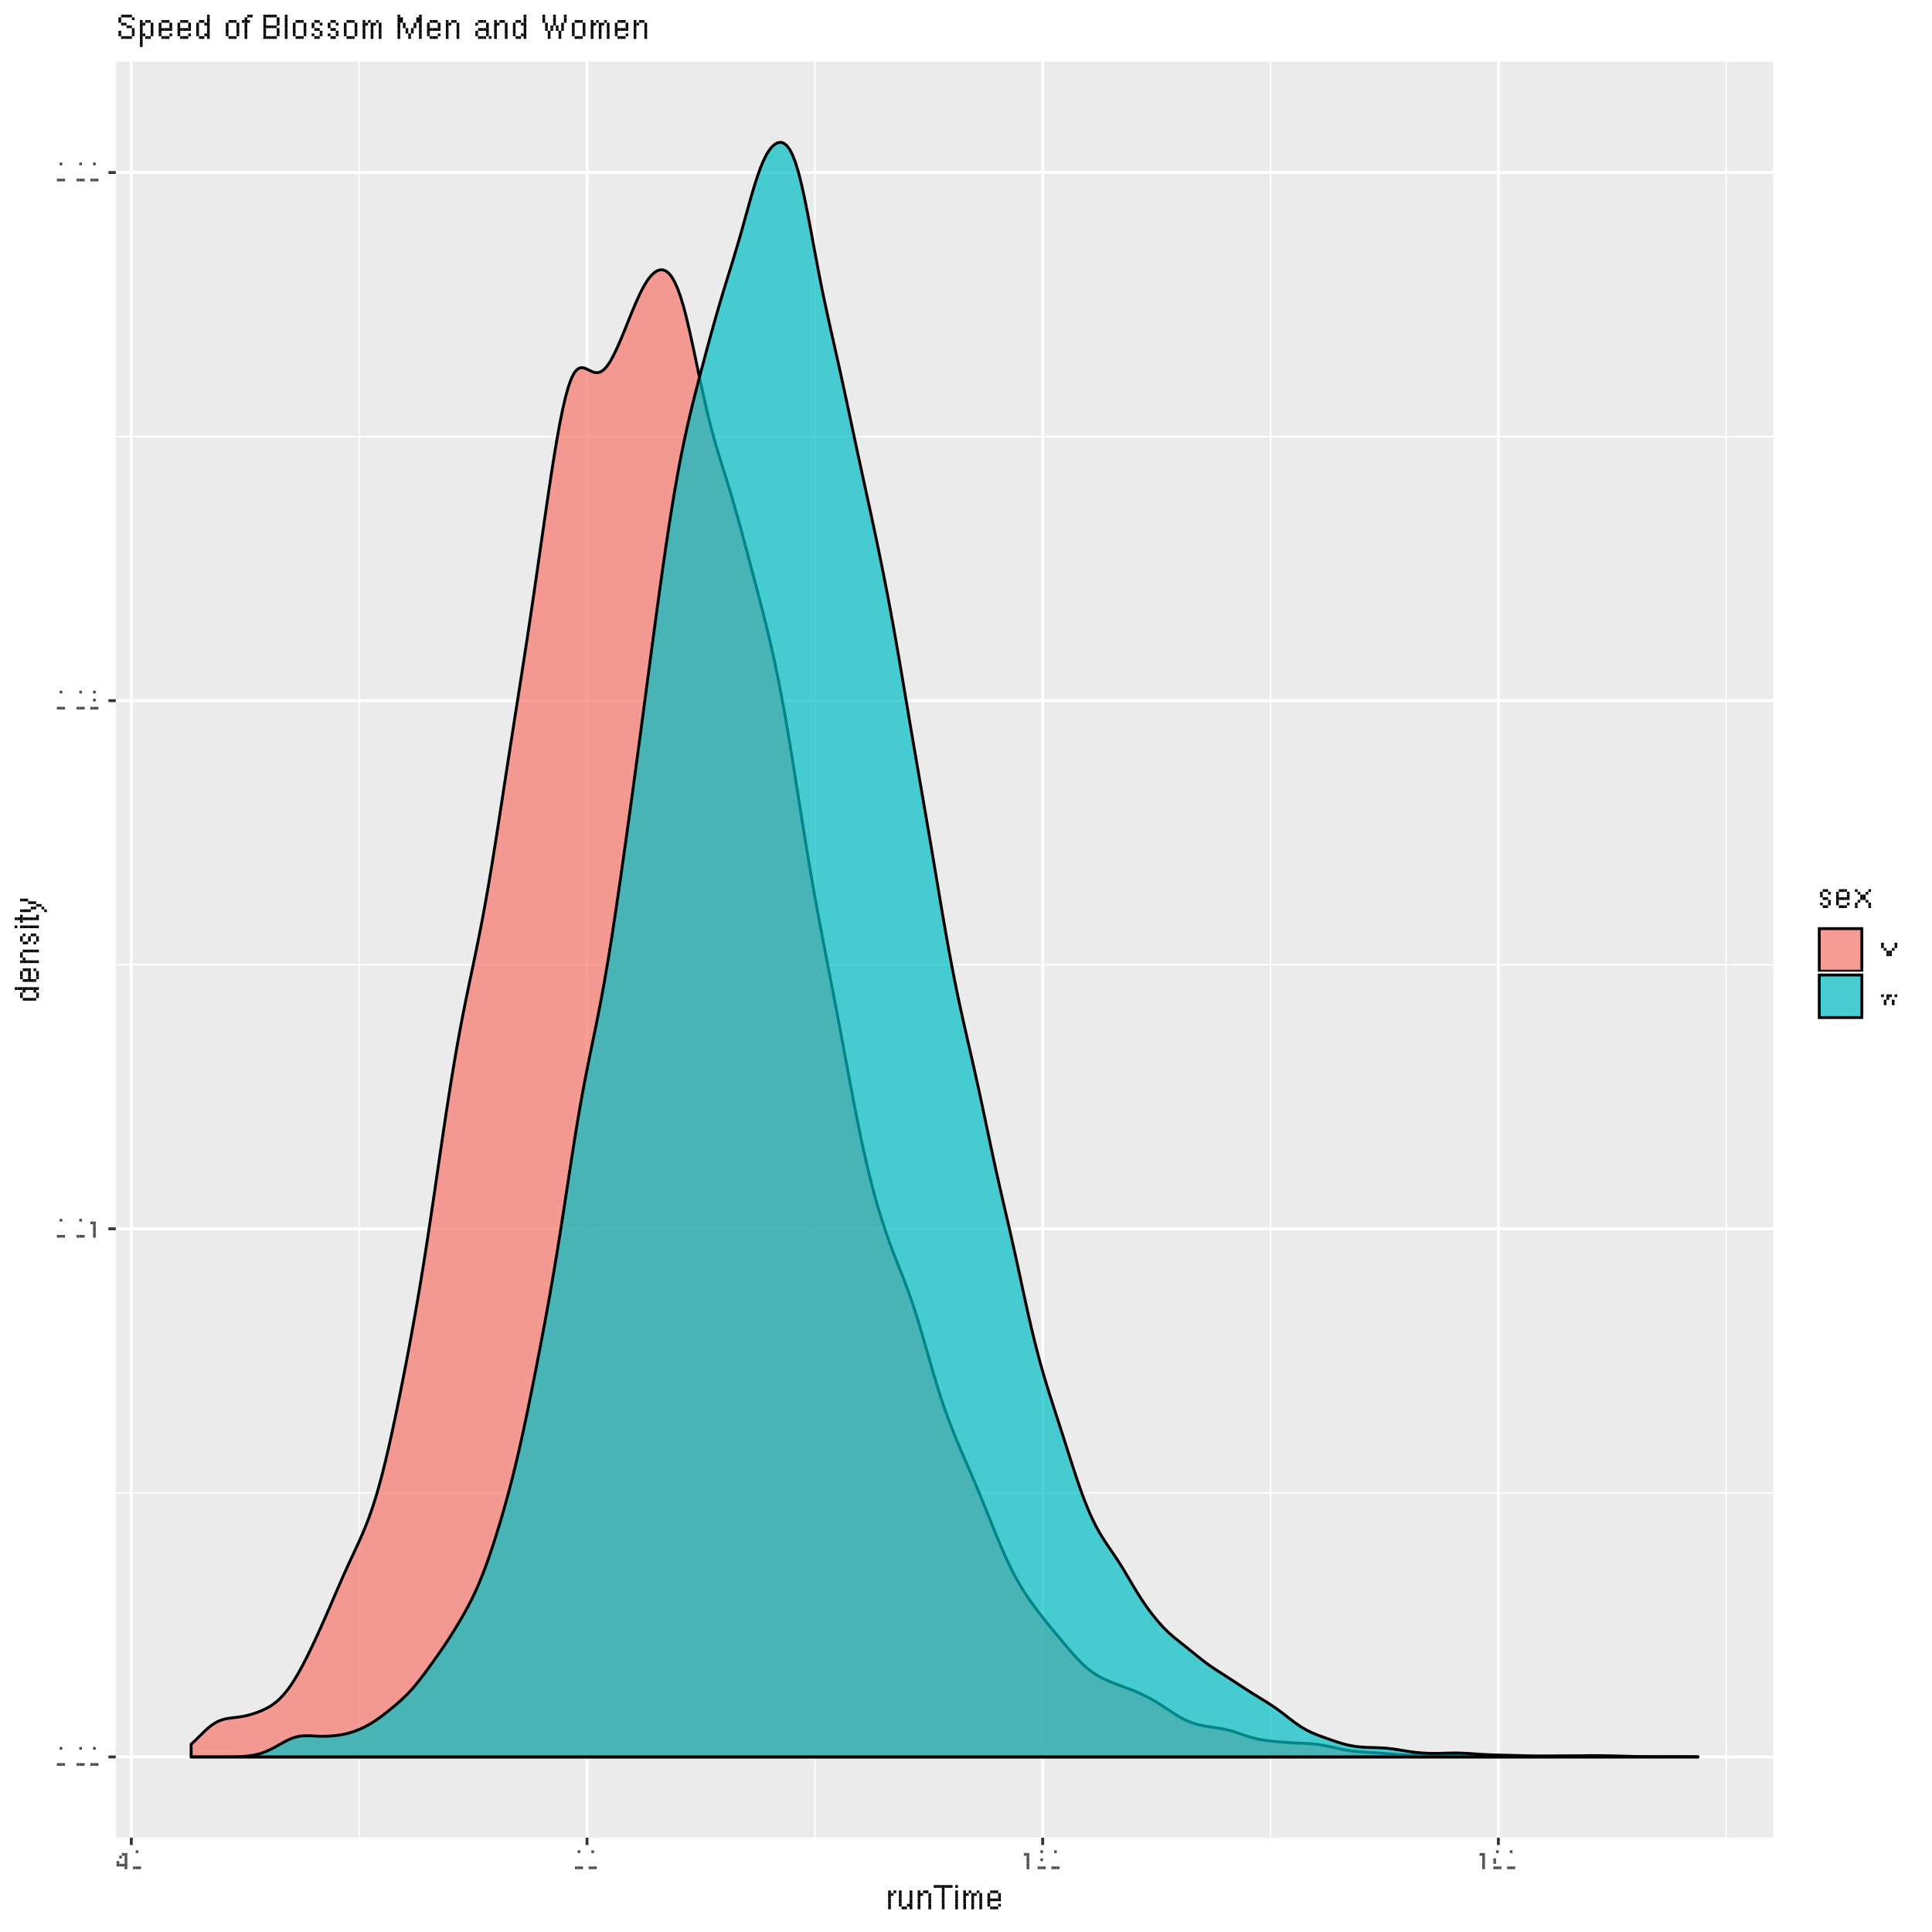 <?xml version="1.0" encoding="UTF-8"?>
<svg xmlns="http://www.w3.org/2000/svg" xmlns:xlink="http://www.w3.org/1999/xlink" width="720pt" height="720pt" viewBox="0 0 720 720" version="1.1">
<defs>
<g>
<symbol overflow="visible" id="glyph0-0">
<g>
</g>
</symbol>
<symbol overflow="visible" id="glyph0-1">
<g transform="matrix(1,0,0,1,0,-7)">
<rect x="2" y="0" width="1" height="1"/>
<rect x="1" y="6" width="1" height="1"/>
<rect x="2" y="6" width="1" height="1"/>
<rect x="3" y="6" width="1" height="1"/>
</g>
</symbol>
<symbol overflow="visible" id="glyph0-2">
<g transform="matrix(1,0,0,1,0,-1)">
</g>
</symbol>
<symbol overflow="visible" id="glyph0-3">
<g transform="matrix(1,0,0,1,0,-7)">
<rect x="1" y="1" width="1" height="1"/>
<rect x="2" y="1" width="1" height="1"/>
<rect x="2" y="2" width="1" height="1"/>
<rect x="2" y="3" width="1" height="1"/>
<rect x="2" y="4" width="1" height="1"/>
<rect x="2" y="5" width="1" height="1"/>
<rect x="2" y="6" width="1" height="1"/>
</g>
</symbol>
<symbol overflow="visible" id="glyph0-4">
<g transform="matrix(1,0,0,1,0,-7)">
<rect x="2" y="0" width="1" height="1"/>
<rect x="2" y="3" width="1" height="1"/>
<rect x="1" y="6" width="1" height="1"/>
<rect x="2" y="6" width="1" height="1"/>
<rect x="3" y="6" width="1" height="1"/>
</g>
</symbol>
<symbol overflow="visible" id="glyph0-5">
<g transform="matrix(1,0,0,1,0,-7)">
<rect x="2" y="0" width="1" height="1"/>
<rect x="1" y="6" width="1" height="1"/>
<rect x="2" y="6" width="1" height="1"/>
<rect x="3" y="6" width="1" height="1"/>
</g>
</symbol>
<symbol overflow="visible" id="glyph0-6">
<g transform="matrix(1,0,0,1,0,-7)">
<rect x="2" y="1" width="1" height="1"/>
<rect x="3" y="1" width="1" height="1"/>
<rect x="1" y="2" width="1" height="1"/>
<rect x="3" y="2" width="1" height="1"/>
<rect x="3" y="3" width="1" height="1"/>
<rect x="0" y="4" width="1" height="1"/>
<rect x="3" y="4" width="1" height="1"/>
<rect x="0" y="5" width="1" height="1"/>
<rect x="1" y="5" width="1" height="1"/>
<rect x="2" y="5" width="1" height="1"/>
<rect x="3" y="5" width="1" height="1"/>
<rect x="3" y="6" width="1" height="1"/>
</g>
</symbol>
<symbol overflow="visible" id="glyph0-7">
<g transform="matrix(1,0,0,1,0,-7)">
<rect x="2" y="0" width="1" height="1"/>
<rect x="1" y="6" width="1" height="1"/>
<rect x="2" y="6" width="1" height="1"/>
<rect x="3" y="6" width="1" height="1"/>
</g>
</symbol>
<symbol overflow="visible" id="glyph0-8">
<g transform="matrix(1,0,0,1,0,-7)">
<rect x="2" y="0" width="1" height="1"/>
<rect x="1" y="3" width="1" height="1"/>
<rect x="1" y="4" width="1" height="1"/>
<rect x="1" y="6" width="1" height="1"/>
<rect x="2" y="6" width="1" height="1"/>
<rect x="3" y="6" width="1" height="1"/>
</g>
</symbol>
<symbol overflow="visible" id="glyph0-9">
<g transform="matrix(1,0,0,1,0,-7)">
<rect x="1" y="1" width="1" height="1"/>
<rect x="6" y="1" width="1" height="1"/>
<rect x="1" y="2" width="1" height="1"/>
<rect x="6" y="2" width="1" height="1"/>
<rect x="2" y="3" width="1" height="1"/>
<rect x="5" y="3" width="1" height="1"/>
<rect x="3" y="4" width="1" height="1"/>
<rect x="4" y="4" width="1" height="1"/>
<rect x="3" y="5" width="1" height="1"/>
<rect x="4" y="5" width="1" height="1"/>
</g>
</symbol>
<symbol overflow="visible" id="glyph0-10">
<g transform="matrix(1,0,0,1,0,-7)">
<rect x="1" y="3" width="1" height="1"/>
<rect x="3" y="3" width="1" height="1"/>
<rect x="4" y="3" width="1" height="1"/>
<rect x="6" y="3" width="1" height="1"/>
<rect x="3" y="4" width="1" height="1"/>
<rect x="2" y="5" width="1" height="1"/>
<rect x="5" y="5" width="1" height="1"/>
<rect x="2" y="6" width="1" height="1"/>
<rect x="5" y="6" width="1" height="1"/>
</g>
</symbol>
<symbol overflow="visible" id="glyph1-0">
<g>
</g>
</symbol>
<symbol overflow="visible" id="glyph1-1">
<g transform="matrix(1,0,0,1,1,-7)">
<rect x="0" y="0" width="1" height="1"/>
<rect x="2" y="0" width="1" height="1"/>
<rect x="0" y="1" width="1" height="1"/>
<rect x="1" y="1" width="1" height="1"/>
<rect x="0" y="2" width="1" height="1"/>
<rect x="0" y="3" width="1" height="1"/>
<rect x="0" y="4" width="1" height="1"/>
<rect x="0" y="5" width="1" height="1"/>
<rect x="0" y="6" width="1" height="1"/>
</g>
</symbol>
<symbol overflow="visible" id="glyph1-2">
<g transform="matrix(1,0,0,1,1,-7)">
<rect x="0" y="0" width="1" height="1"/>
<rect x="4" y="0" width="1" height="1"/>
<rect x="0" y="1" width="1" height="1"/>
<rect x="4" y="1" width="1" height="1"/>
<rect x="0" y="2" width="1" height="1"/>
<rect x="4" y="2" width="1" height="1"/>
<rect x="0" y="3" width="1" height="1"/>
<rect x="4" y="3" width="1" height="1"/>
<rect x="0" y="4" width="1" height="1"/>
<rect x="4" y="4" width="1" height="1"/>
<rect x="0" y="5" width="1" height="1"/>
<rect x="3" y="5" width="1" height="1"/>
<rect x="4" y="5" width="1" height="1"/>
<rect x="1" y="6" width="1" height="1"/>
<rect x="2" y="6" width="1" height="1"/>
<rect x="4" y="6" width="1" height="1"/>
</g>
</symbol>
<symbol overflow="visible" id="glyph1-3">
<g transform="matrix(1,0,0,1,1,-7)">
<rect x="0" y="0" width="1" height="1"/>
<rect x="2" y="0" width="1" height="1"/>
<rect x="3" y="0" width="1" height="1"/>
<rect x="0" y="1" width="1" height="1"/>
<rect x="1" y="1" width="1" height="1"/>
<rect x="4" y="1" width="1" height="1"/>
<rect x="0" y="2" width="1" height="1"/>
<rect x="4" y="2" width="1" height="1"/>
<rect x="0" y="3" width="1" height="1"/>
<rect x="4" y="3" width="1" height="1"/>
<rect x="0" y="4" width="1" height="1"/>
<rect x="4" y="4" width="1" height="1"/>
<rect x="0" y="5" width="1" height="1"/>
<rect x="4" y="5" width="1" height="1"/>
<rect x="0" y="6" width="1" height="1"/>
<rect x="4" y="6" width="1" height="1"/>
</g>
</symbol>
<symbol overflow="visible" id="glyph1-4">
<g transform="matrix(1,0,0,1,0,-9)">
<rect x="0" y="0" width="1" height="1"/>
<rect x="1" y="0" width="1" height="1"/>
<rect x="2" y="0" width="1" height="1"/>
<rect x="3" y="0" width="1" height="1"/>
<rect x="4" y="0" width="1" height="1"/>
<rect x="5" y="0" width="1" height="1"/>
<rect x="6" y="0" width="1" height="1"/>
<rect x="3" y="1" width="1" height="1"/>
<rect x="3" y="2" width="1" height="1"/>
<rect x="3" y="3" width="1" height="1"/>
<rect x="3" y="4" width="1" height="1"/>
<rect x="3" y="5" width="1" height="1"/>
<rect x="3" y="6" width="1" height="1"/>
<rect x="3" y="7" width="1" height="1"/>
<rect x="3" y="8" width="1" height="1"/>
</g>
</symbol>
<symbol overflow="visible" id="glyph1-5">
<g transform="matrix(1,0,0,1,1,-9)">
<rect x="0" y="0" width="1" height="1"/>
<rect x="0" y="2" width="1" height="1"/>
<rect x="0" y="3" width="1" height="1"/>
<rect x="0" y="4" width="1" height="1"/>
<rect x="0" y="5" width="1" height="1"/>
<rect x="0" y="6" width="1" height="1"/>
<rect x="0" y="7" width="1" height="1"/>
<rect x="0" y="8" width="1" height="1"/>
</g>
</symbol>
<symbol overflow="visible" id="glyph1-6">
<g transform="matrix(1,0,0,1,1,-7)">
<rect x="0" y="0" width="1" height="1"/>
<rect x="2" y="0" width="1" height="1"/>
<rect x="5" y="0" width="1" height="1"/>
<rect x="0" y="1" width="1" height="1"/>
<rect x="1" y="1" width="1" height="1"/>
<rect x="3" y="1" width="1" height="1"/>
<rect x="4" y="1" width="1" height="1"/>
<rect x="6" y="1" width="1" height="1"/>
<rect x="0" y="2" width="1" height="1"/>
<rect x="3" y="2" width="1" height="1"/>
<rect x="6" y="2" width="1" height="1"/>
<rect x="0" y="3" width="1" height="1"/>
<rect x="3" y="3" width="1" height="1"/>
<rect x="6" y="3" width="1" height="1"/>
<rect x="0" y="4" width="1" height="1"/>
<rect x="3" y="4" width="1" height="1"/>
<rect x="6" y="4" width="1" height="1"/>
<rect x="0" y="5" width="1" height="1"/>
<rect x="3" y="5" width="1" height="1"/>
<rect x="6" y="5" width="1" height="1"/>
<rect x="0" y="6" width="1" height="1"/>
<rect x="3" y="6" width="1" height="1"/>
<rect x="6" y="6" width="1" height="1"/>
</g>
</symbol>
<symbol overflow="visible" id="glyph1-7">
<g transform="matrix(1,0,0,1,1,-7)">
<rect x="1" y="0" width="1" height="1"/>
<rect x="2" y="0" width="1" height="1"/>
<rect x="3" y="0" width="1" height="1"/>
<rect x="0" y="1" width="1" height="1"/>
<rect x="4" y="1" width="1" height="1"/>
<rect x="0" y="2" width="1" height="1"/>
<rect x="4" y="2" width="1" height="1"/>
<rect x="0" y="3" width="1" height="1"/>
<rect x="1" y="3" width="1" height="1"/>
<rect x="2" y="3" width="1" height="1"/>
<rect x="3" y="3" width="1" height="1"/>
<rect x="4" y="3" width="1" height="1"/>
<rect x="0" y="4" width="1" height="1"/>
<rect x="0" y="5" width="1" height="1"/>
<rect x="4" y="5" width="1" height="1"/>
<rect x="1" y="6" width="1" height="1"/>
<rect x="2" y="6" width="1" height="1"/>
<rect x="3" y="6" width="1" height="1"/>
</g>
</symbol>
<symbol overflow="visible" id="glyph1-8">
<g transform="matrix(1,0,0,1,1,-7)">
<rect x="1" y="0" width="1" height="1"/>
<rect x="2" y="0" width="1" height="1"/>
<rect x="0" y="1" width="1" height="1"/>
<rect x="3" y="1" width="1" height="1"/>
<rect x="0" y="2" width="1" height="1"/>
<rect x="1" y="3" width="1" height="1"/>
<rect x="2" y="3" width="1" height="1"/>
<rect x="3" y="4" width="1" height="1"/>
<rect x="0" y="5" width="1" height="1"/>
<rect x="3" y="5" width="1" height="1"/>
<rect x="1" y="6" width="1" height="1"/>
<rect x="2" y="6" width="1" height="1"/>
</g>
</symbol>
<symbol overflow="visible" id="glyph1-9">
<g transform="matrix(1,0,0,1,1,-7)">
<rect x="0" y="0" width="1" height="1"/>
<rect x="5" y="0" width="1" height="1"/>
<rect x="1" y="1" width="1" height="1"/>
<rect x="4" y="1" width="1" height="1"/>
<rect x="2" y="2" width="1" height="1"/>
<rect x="3" y="2" width="1" height="1"/>
<rect x="2" y="3" width="1" height="1"/>
<rect x="3" y="3" width="1" height="1"/>
<rect x="1" y="4" width="1" height="1"/>
<rect x="4" y="4" width="1" height="1"/>
<rect x="0" y="5" width="1" height="1"/>
<rect x="5" y="5" width="1" height="1"/>
<rect x="0" y="6" width="1" height="1"/>
<rect x="5" y="6" width="1" height="1"/>
</g>
</symbol>
<symbol overflow="visible" id="glyph1-10">
<g transform="matrix(1,0,0,1,1,-9)">
<rect x="1" y="0" width="1" height="1"/>
<rect x="2" y="0" width="1" height="1"/>
<rect x="3" y="0" width="1" height="1"/>
<rect x="4" y="0" width="1" height="1"/>
<rect x="0" y="1" width="1" height="1"/>
<rect x="5" y="1" width="1" height="1"/>
<rect x="0" y="2" width="1" height="1"/>
<rect x="1" y="3" width="1" height="1"/>
<rect x="2" y="3" width="1" height="1"/>
<rect x="3" y="4" width="1" height="1"/>
<rect x="4" y="4" width="1" height="1"/>
<rect x="5" y="5" width="1" height="1"/>
<rect x="0" y="6" width="1" height="1"/>
<rect x="5" y="6" width="1" height="1"/>
<rect x="0" y="7" width="1" height="1"/>
<rect x="5" y="7" width="1" height="1"/>
<rect x="1" y="8" width="1" height="1"/>
<rect x="2" y="8" width="1" height="1"/>
<rect x="3" y="8" width="1" height="1"/>
<rect x="4" y="8" width="1" height="1"/>
</g>
</symbol>
<symbol overflow="visible" id="glyph1-11">
<g transform="matrix(1,0,0,1,1,-7)">
<rect x="0" y="0" width="1" height="1"/>
<rect x="2" y="0" width="1" height="1"/>
<rect x="3" y="0" width="1" height="1"/>
<rect x="0" y="1" width="1" height="1"/>
<rect x="1" y="1" width="1" height="1"/>
<rect x="4" y="1" width="1" height="1"/>
<rect x="0" y="2" width="1" height="1"/>
<rect x="4" y="2" width="1" height="1"/>
<rect x="0" y="3" width="1" height="1"/>
<rect x="4" y="3" width="1" height="1"/>
<rect x="0" y="4" width="1" height="1"/>
<rect x="4" y="4" width="1" height="1"/>
<rect x="0" y="5" width="1" height="1"/>
<rect x="1" y="5" width="1" height="1"/>
<rect x="4" y="5" width="1" height="1"/>
<rect x="0" y="6" width="1" height="1"/>
<rect x="2" y="6" width="1" height="1"/>
<rect x="3" y="6" width="1" height="1"/>
<rect x="0" y="7" width="1" height="1"/>
<rect x="0" y="8" width="1" height="1"/>
<rect x="0" y="9" width="1" height="1"/>
</g>
</symbol>
<symbol overflow="visible" id="glyph1-12">
<g transform="matrix(1,0,0,1,1,-9)">
<rect x="4" y="0" width="1" height="1"/>
<rect x="4" y="1" width="1" height="1"/>
<rect x="1" y="2" width="1" height="1"/>
<rect x="2" y="2" width="1" height="1"/>
<rect x="4" y="2" width="1" height="1"/>
<rect x="0" y="3" width="1" height="1"/>
<rect x="3" y="3" width="1" height="1"/>
<rect x="4" y="3" width="1" height="1"/>
<rect x="0" y="4" width="1" height="1"/>
<rect x="4" y="4" width="1" height="1"/>
<rect x="0" y="5" width="1" height="1"/>
<rect x="4" y="5" width="1" height="1"/>
<rect x="0" y="6" width="1" height="1"/>
<rect x="4" y="6" width="1" height="1"/>
<rect x="0" y="7" width="1" height="1"/>
<rect x="3" y="7" width="1" height="1"/>
<rect x="4" y="7" width="1" height="1"/>
<rect x="1" y="8" width="1" height="1"/>
<rect x="2" y="8" width="1" height="1"/>
<rect x="4" y="8" width="1" height="1"/>
</g>
</symbol>
<symbol overflow="visible" id="glyph1-13">
<g>
</g>
</symbol>
<symbol overflow="visible" id="glyph1-14">
<g transform="matrix(1,0,0,1,1,-7)">
<rect x="1" y="0" width="1" height="1"/>
<rect x="2" y="0" width="1" height="1"/>
<rect x="3" y="0" width="1" height="1"/>
<rect x="0" y="1" width="1" height="1"/>
<rect x="4" y="1" width="1" height="1"/>
<rect x="0" y="2" width="1" height="1"/>
<rect x="4" y="2" width="1" height="1"/>
<rect x="0" y="3" width="1" height="1"/>
<rect x="4" y="3" width="1" height="1"/>
<rect x="0" y="4" width="1" height="1"/>
<rect x="4" y="4" width="1" height="1"/>
<rect x="0" y="5" width="1" height="1"/>
<rect x="4" y="5" width="1" height="1"/>
<rect x="1" y="6" width="1" height="1"/>
<rect x="2" y="6" width="1" height="1"/>
<rect x="3" y="6" width="1" height="1"/>
</g>
</symbol>
<symbol overflow="visible" id="glyph1-15">
<g transform="matrix(1,0,0,1,0,-9)">
<rect x="2" y="0" width="1" height="1"/>
<rect x="3" y="0" width="1" height="1"/>
<rect x="1" y="1" width="1" height="1"/>
<rect x="0" y="2" width="1" height="1"/>
<rect x="1" y="2" width="1" height="1"/>
<rect x="2" y="2" width="1" height="1"/>
<rect x="1" y="3" width="1" height="1"/>
<rect x="1" y="4" width="1" height="1"/>
<rect x="1" y="5" width="1" height="1"/>
<rect x="1" y="6" width="1" height="1"/>
<rect x="1" y="7" width="1" height="1"/>
<rect x="1" y="8" width="1" height="1"/>
</g>
</symbol>
<symbol overflow="visible" id="glyph1-16">
<g transform="matrix(1,0,0,1,1,-9)">
<rect x="0" y="0" width="1" height="1"/>
<rect x="1" y="0" width="1" height="1"/>
<rect x="2" y="0" width="1" height="1"/>
<rect x="3" y="0" width="1" height="1"/>
<rect x="4" y="0" width="1" height="1"/>
<rect x="0" y="1" width="1" height="1"/>
<rect x="5" y="1" width="1" height="1"/>
<rect x="0" y="2" width="1" height="1"/>
<rect x="5" y="2" width="1" height="1"/>
<rect x="0" y="3" width="1" height="1"/>
<rect x="5" y="3" width="1" height="1"/>
<rect x="0" y="4" width="1" height="1"/>
<rect x="1" y="4" width="1" height="1"/>
<rect x="2" y="4" width="1" height="1"/>
<rect x="3" y="4" width="1" height="1"/>
<rect x="4" y="4" width="1" height="1"/>
<rect x="0" y="5" width="1" height="1"/>
<rect x="5" y="5" width="1" height="1"/>
<rect x="0" y="6" width="1" height="1"/>
<rect x="5" y="6" width="1" height="1"/>
<rect x="0" y="7" width="1" height="1"/>
<rect x="5" y="7" width="1" height="1"/>
<rect x="0" y="8" width="1" height="1"/>
<rect x="1" y="8" width="1" height="1"/>
<rect x="2" y="8" width="1" height="1"/>
<rect x="3" y="8" width="1" height="1"/>
<rect x="4" y="8" width="1" height="1"/>
</g>
</symbol>
<symbol overflow="visible" id="glyph1-17">
<g transform="matrix(1,0,0,1,1,-9)">
<rect x="0" y="0" width="1" height="1"/>
<rect x="0" y="1" width="1" height="1"/>
<rect x="0" y="2" width="1" height="1"/>
<rect x="0" y="3" width="1" height="1"/>
<rect x="0" y="4" width="1" height="1"/>
<rect x="0" y="5" width="1" height="1"/>
<rect x="0" y="6" width="1" height="1"/>
<rect x="0" y="7" width="1" height="1"/>
<rect x="0" y="8" width="1" height="1"/>
</g>
</symbol>
<symbol overflow="visible" id="glyph1-18">
<g transform="matrix(1,0,0,1,1,-9)">
<rect x="0" y="0" width="1" height="1"/>
<rect x="8" y="0" width="1" height="1"/>
<rect x="0" y="1" width="1" height="1"/>
<rect x="1" y="1" width="1" height="1"/>
<rect x="7" y="1" width="1" height="1"/>
<rect x="8" y="1" width="1" height="1"/>
<rect x="0" y="2" width="1" height="1"/>
<rect x="1" y="2" width="1" height="1"/>
<rect x="7" y="2" width="1" height="1"/>
<rect x="8" y="2" width="1" height="1"/>
<rect x="0" y="3" width="1" height="1"/>
<rect x="2" y="3" width="1" height="1"/>
<rect x="6" y="3" width="1" height="1"/>
<rect x="8" y="3" width="1" height="1"/>
<rect x="0" y="4" width="1" height="1"/>
<rect x="2" y="4" width="1" height="1"/>
<rect x="6" y="4" width="1" height="1"/>
<rect x="8" y="4" width="1" height="1"/>
<rect x="0" y="5" width="1" height="1"/>
<rect x="3" y="5" width="1" height="1"/>
<rect x="5" y="5" width="1" height="1"/>
<rect x="8" y="5" width="1" height="1"/>
<rect x="0" y="6" width="1" height="1"/>
<rect x="3" y="6" width="1" height="1"/>
<rect x="5" y="6" width="1" height="1"/>
<rect x="8" y="6" width="1" height="1"/>
<rect x="0" y="7" width="1" height="1"/>
<rect x="4" y="7" width="1" height="1"/>
<rect x="8" y="7" width="1" height="1"/>
<rect x="0" y="8" width="1" height="1"/>
<rect x="4" y="8" width="1" height="1"/>
<rect x="8" y="8" width="1" height="1"/>
</g>
</symbol>
<symbol overflow="visible" id="glyph1-19">
<g transform="matrix(1,0,0,1,1,-7)">
<rect x="1" y="0" width="1" height="1"/>
<rect x="2" y="0" width="1" height="1"/>
<rect x="3" y="0" width="1" height="1"/>
<rect x="0" y="1" width="1" height="1"/>
<rect x="4" y="1" width="1" height="1"/>
<rect x="4" y="2" width="1" height="1"/>
<rect x="1" y="3" width="1" height="1"/>
<rect x="2" y="3" width="1" height="1"/>
<rect x="3" y="3" width="1" height="1"/>
<rect x="4" y="3" width="1" height="1"/>
<rect x="0" y="4" width="1" height="1"/>
<rect x="4" y="4" width="1" height="1"/>
<rect x="0" y="5" width="1" height="1"/>
<rect x="4" y="5" width="1" height="1"/>
<rect x="1" y="6" width="1" height="1"/>
<rect x="2" y="6" width="1" height="1"/>
<rect x="3" y="6" width="1" height="1"/>
<rect x="5" y="6" width="1" height="1"/>
</g>
</symbol>
<symbol overflow="visible" id="glyph1-20">
<g transform="matrix(1,0,0,1,1,-9)">
<rect x="0" y="0" width="1" height="1"/>
<rect x="4" y="0" width="1" height="1"/>
<rect x="8" y="0" width="1" height="1"/>
<rect x="0" y="1" width="1" height="1"/>
<rect x="4" y="1" width="1" height="1"/>
<rect x="8" y="1" width="1" height="1"/>
<rect x="0" y="2" width="1" height="1"/>
<rect x="4" y="2" width="1" height="1"/>
<rect x="8" y="2" width="1" height="1"/>
<rect x="1" y="3" width="1" height="1"/>
<rect x="4" y="3" width="1" height="1"/>
<rect x="7" y="3" width="1" height="1"/>
<rect x="1" y="4" width="1" height="1"/>
<rect x="3" y="4" width="1" height="1"/>
<rect x="5" y="4" width="1" height="1"/>
<rect x="7" y="4" width="1" height="1"/>
<rect x="1" y="5" width="1" height="1"/>
<rect x="3" y="5" width="1" height="1"/>
<rect x="5" y="5" width="1" height="1"/>
<rect x="7" y="5" width="1" height="1"/>
<rect x="2" y="6" width="1" height="1"/>
<rect x="6" y="6" width="1" height="1"/>
<rect x="2" y="7" width="1" height="1"/>
<rect x="6" y="7" width="1" height="1"/>
<rect x="2" y="8" width="1" height="1"/>
<rect x="6" y="8" width="1" height="1"/>
</g>
</symbol>
<symbol overflow="visible" id="glyph2-0">
<g>
</g>
</symbol>
<symbol overflow="visible" id="glyph2-1">
<g transform="matrix(1,0,0,1,-9,-6)">
<rect x="0" y="0" width="1" height="1"/>
<rect x="1" y="0" width="1" height="1"/>
<rect x="2" y="0" width="1" height="1"/>
<rect x="3" y="0" width="1" height="1"/>
<rect x="4" y="0" width="1" height="1"/>
<rect x="5" y="0" width="1" height="1"/>
<rect x="6" y="0" width="1" height="1"/>
<rect x="7" y="0" width="1" height="1"/>
<rect x="8" y="0" width="1" height="1"/>
<rect x="3" y="1" width="1" height="1"/>
<rect x="7" y="1" width="1" height="1"/>
<rect x="2" y="2" width="1" height="1"/>
<rect x="8" y="2" width="1" height="1"/>
<rect x="2" y="3" width="1" height="1"/>
<rect x="8" y="3" width="1" height="1"/>
<rect x="3" y="4" width="1" height="1"/>
<rect x="4" y="4" width="1" height="1"/>
<rect x="5" y="4" width="1" height="1"/>
<rect x="6" y="4" width="1" height="1"/>
<rect x="7" y="4" width="1" height="1"/>
</g>
</symbol>
<symbol overflow="visible" id="glyph2-2">
<g transform="matrix(1,0,0,1,-7,-6)">
<rect x="1" y="0" width="1" height="1"/>
<rect x="2" y="0" width="1" height="1"/>
<rect x="3" y="0" width="1" height="1"/>
<rect x="5" y="0" width="1" height="1"/>
<rect x="0" y="1" width="1" height="1"/>
<rect x="3" y="1" width="1" height="1"/>
<rect x="6" y="1" width="1" height="1"/>
<rect x="0" y="2" width="1" height="1"/>
<rect x="3" y="2" width="1" height="1"/>
<rect x="6" y="2" width="1" height="1"/>
<rect x="0" y="3" width="1" height="1"/>
<rect x="3" y="3" width="1" height="1"/>
<rect x="6" y="3" width="1" height="1"/>
<rect x="1" y="4" width="1" height="1"/>
<rect x="2" y="4" width="1" height="1"/>
<rect x="3" y="4" width="1" height="1"/>
<rect x="4" y="4" width="1" height="1"/>
<rect x="5" y="4" width="1" height="1"/>
</g>
</symbol>
<symbol overflow="visible" id="glyph2-3">
<g transform="matrix(1,0,0,1,-7,-6)">
<rect x="1" y="0" width="1" height="1"/>
<rect x="2" y="0" width="1" height="1"/>
<rect x="3" y="0" width="1" height="1"/>
<rect x="4" y="0" width="1" height="1"/>
<rect x="5" y="0" width="1" height="1"/>
<rect x="6" y="0" width="1" height="1"/>
<rect x="0" y="1" width="1" height="1"/>
<rect x="0" y="2" width="1" height="1"/>
<rect x="1" y="3" width="1" height="1"/>
<rect x="0" y="4" width="1" height="1"/>
<rect x="1" y="4" width="1" height="1"/>
<rect x="2" y="4" width="1" height="1"/>
<rect x="3" y="4" width="1" height="1"/>
<rect x="4" y="4" width="1" height="1"/>
<rect x="5" y="4" width="1" height="1"/>
<rect x="6" y="4" width="1" height="1"/>
</g>
</symbol>
<symbol overflow="visible" id="glyph2-4">
<g transform="matrix(1,0,0,1,-7,-5)">
<rect x="1" y="0" width="1" height="1"/>
<rect x="4" y="0" width="1" height="1"/>
<rect x="5" y="0" width="1" height="1"/>
<rect x="0" y="1" width="1" height="1"/>
<rect x="3" y="1" width="1" height="1"/>
<rect x="6" y="1" width="1" height="1"/>
<rect x="0" y="2" width="1" height="1"/>
<rect x="3" y="2" width="1" height="1"/>
<rect x="6" y="2" width="1" height="1"/>
<rect x="1" y="3" width="1" height="1"/>
<rect x="2" y="3" width="1" height="1"/>
<rect x="5" y="3" width="1" height="1"/>
</g>
</symbol>
<symbol overflow="visible" id="glyph2-5">
<g transform="matrix(1,0,0,1,-9,-3)">
<rect x="0" y="1" width="1" height="1"/>
<rect x="2" y="1" width="1" height="1"/>
<rect x="3" y="1" width="1" height="1"/>
<rect x="4" y="1" width="1" height="1"/>
<rect x="5" y="1" width="1" height="1"/>
<rect x="6" y="1" width="1" height="1"/>
<rect x="7" y="1" width="1" height="1"/>
<rect x="8" y="1" width="1" height="1"/>
</g>
</symbol>
<symbol overflow="visible" id="glyph2-6">
<g transform="matrix(1,0,0,1,-9,-4)">
<rect x="2" y="1" width="1" height="1"/>
<rect x="8" y="1" width="1" height="1"/>
<rect x="0" y="2" width="1" height="1"/>
<rect x="1" y="2" width="1" height="1"/>
<rect x="2" y="2" width="1" height="1"/>
<rect x="3" y="2" width="1" height="1"/>
<rect x="4" y="2" width="1" height="1"/>
<rect x="5" y="2" width="1" height="1"/>
<rect x="6" y="2" width="1" height="1"/>
<rect x="7" y="2" width="1" height="1"/>
<rect x="8" y="2" width="1" height="1"/>
<rect x="2" y="3" width="1" height="1"/>
</g>
</symbol>
<symbol overflow="visible" id="glyph2-7">
<g transform="matrix(1,0,0,1,-7,-6)">
<rect x="0" y="0" width="1" height="1"/>
<rect x="1" y="0" width="1" height="1"/>
<rect x="2" y="0" width="1" height="1"/>
<rect x="3" y="1" width="1" height="1"/>
<rect x="4" y="1" width="1" height="1"/>
<rect x="5" y="1" width="1" height="1"/>
<rect x="6" y="2" width="1" height="1"/>
<rect x="7" y="2" width="1" height="1"/>
<rect x="4" y="3" width="1" height="1"/>
<rect x="5" y="3" width="1" height="1"/>
<rect x="8" y="3" width="1" height="1"/>
<rect x="0" y="4" width="1" height="1"/>
<rect x="1" y="4" width="1" height="1"/>
<rect x="2" y="4" width="1" height="1"/>
<rect x="3" y="4" width="1" height="1"/>
<rect x="9" y="4" width="1" height="1"/>
</g>
</symbol>
</g>
<clipPath id="clip1">
  <path d="M 43.152 22.957 L 660.844 22.957 L 660.844 684.848 L 43.152 684.848 Z M 43.152 22.957 "/>
</clipPath>
<clipPath id="clip2">
  <path d="M 43.152 556 L 660.844 556 L 660.844 557 L 43.152 557 Z M 43.152 556 "/>
</clipPath>
<clipPath id="clip3">
  <path d="M 43.152 359 L 660.844 359 L 660.844 360 L 43.152 360 Z M 43.152 359 "/>
</clipPath>
<clipPath id="clip4">
  <path d="M 43.152 162 L 660.844 162 L 660.844 163 L 43.152 163 Z M 43.152 162 "/>
</clipPath>
<clipPath id="clip5">
  <path d="M 133 22.957 L 135 22.957 L 135 684.848 L 133 684.848 Z M 133 22.957 "/>
</clipPath>
<clipPath id="clip6">
  <path d="M 303 22.957 L 304 22.957 L 304 684.848 L 303 684.848 Z M 303 22.957 "/>
</clipPath>
<clipPath id="clip7">
  <path d="M 473 22.957 L 474 22.957 L 474 684.848 L 473 684.848 Z M 473 22.957 "/>
</clipPath>
<clipPath id="clip8">
  <path d="M 643 22.957 L 644 22.957 L 644 684.848 L 643 684.848 Z M 643 22.957 "/>
</clipPath>
<clipPath id="clip9">
  <path d="M 43.152 654 L 660.844 654 L 660.844 656 L 43.152 656 Z M 43.152 654 "/>
</clipPath>
<clipPath id="clip10">
  <path d="M 43.152 457 L 660.844 457 L 660.844 459 L 43.152 459 Z M 43.152 457 "/>
</clipPath>
<clipPath id="clip11">
  <path d="M 43.152 260 L 660.844 260 L 660.844 262 L 43.152 262 Z M 43.152 260 "/>
</clipPath>
<clipPath id="clip12">
  <path d="M 43.152 63 L 660.844 63 L 660.844 65 L 43.152 65 Z M 43.152 63 "/>
</clipPath>
<clipPath id="clip13">
  <path d="M 48 22.957 L 50 22.957 L 50 684.848 L 48 684.848 Z M 48 22.957 "/>
</clipPath>
<clipPath id="clip14">
  <path d="M 218 22.957 L 220 22.957 L 220 684.848 L 218 684.848 Z M 218 22.957 "/>
</clipPath>
<clipPath id="clip15">
  <path d="M 388 22.957 L 390 22.957 L 390 684.848 L 388 684.848 Z M 388 22.957 "/>
</clipPath>
<clipPath id="clip16">
  <path d="M 557 22.957 L 559 22.957 L 559 684.848 L 557 684.848 Z M 557 22.957 "/>
</clipPath>
</defs>
<g id="surface2584">
<rect x="0" y="0" width="720" height="720" style="fill:rgb(100%,100%,100%);fill-opacity:1;stroke:none;"/>
<rect x="0" y="0" width="720" height="720" style="fill:rgb(100%,100%,100%);fill-opacity:1;stroke:none;"/>
<path style="fill:none;stroke-width:1.067;stroke-linecap:round;stroke-linejoin:round;stroke:rgb(100%,100%,100%);stroke-opacity:1;stroke-miterlimit:10;" d="M 0 720 L 720 720 L 720 0 L 0 0 Z M 0 720 "/>
<g clip-path="url(#clip1)" clip-rule="nonzero">
<path style=" stroke:none;fill-rule:nonzero;fill:rgb(92.157%,92.157%,92.157%);fill-opacity:1;" d="M 43.152 684.848 L 660.844 684.848 L 660.844 22.957 L 43.152 22.957 Z M 43.152 684.848 "/>
</g>
<g clip-path="url(#clip2)" clip-rule="nonzero">
<path style="fill:none;stroke-width:0.533;stroke-linecap:butt;stroke-linejoin:round;stroke:rgb(100%,100%,100%);stroke-opacity:1;stroke-miterlimit:10;" d="M 43.152 556.352 L 660.844 556.352 "/>
</g>
<g clip-path="url(#clip3)" clip-rule="nonzero">
<path style="fill:none;stroke-width:0.533;stroke-linecap:butt;stroke-linejoin:round;stroke:rgb(100%,100%,100%);stroke-opacity:1;stroke-miterlimit:10;" d="M 43.152 359.527 L 660.844 359.527 "/>
</g>
<g clip-path="url(#clip4)" clip-rule="nonzero">
<path style="fill:none;stroke-width:0.533;stroke-linecap:butt;stroke-linejoin:round;stroke:rgb(100%,100%,100%);stroke-opacity:1;stroke-miterlimit:10;" d="M 43.152 162.703 L 660.844 162.703 "/>
</g>
<g clip-path="url(#clip5)" clip-rule="nonzero">
<path style="fill:none;stroke-width:0.533;stroke-linecap:butt;stroke-linejoin:round;stroke:rgb(100%,100%,100%);stroke-opacity:1;stroke-miterlimit:10;" d="M 133.848 684.848 L 133.848 22.957 "/>
</g>
<g clip-path="url(#clip6)" clip-rule="nonzero">
<path style="fill:none;stroke-width:0.533;stroke-linecap:butt;stroke-linejoin:round;stroke:rgb(100%,100%,100%);stroke-opacity:1;stroke-miterlimit:10;" d="M 303.668 684.848 L 303.668 22.957 "/>
</g>
<g clip-path="url(#clip7)" clip-rule="nonzero">
<path style="fill:none;stroke-width:0.533;stroke-linecap:butt;stroke-linejoin:round;stroke:rgb(100%,100%,100%);stroke-opacity:1;stroke-miterlimit:10;" d="M 473.488 684.848 L 473.488 22.957 "/>
</g>
<g clip-path="url(#clip8)" clip-rule="nonzero">
<path style="fill:none;stroke-width:0.533;stroke-linecap:butt;stroke-linejoin:round;stroke:rgb(100%,100%,100%);stroke-opacity:1;stroke-miterlimit:10;" d="M 643.309 684.848 L 643.309 22.957 "/>
</g>
<g clip-path="url(#clip9)" clip-rule="nonzero">
<path style="fill:none;stroke-width:1.067;stroke-linecap:butt;stroke-linejoin:round;stroke:rgb(100%,100%,100%);stroke-opacity:1;stroke-miterlimit:10;" d="M 43.152 654.762 L 660.844 654.762 "/>
</g>
<g clip-path="url(#clip10)" clip-rule="nonzero">
<path style="fill:none;stroke-width:1.067;stroke-linecap:butt;stroke-linejoin:round;stroke:rgb(100%,100%,100%);stroke-opacity:1;stroke-miterlimit:10;" d="M 43.152 457.938 L 660.844 457.938 "/>
</g>
<g clip-path="url(#clip11)" clip-rule="nonzero">
<path style="fill:none;stroke-width:1.067;stroke-linecap:butt;stroke-linejoin:round;stroke:rgb(100%,100%,100%);stroke-opacity:1;stroke-miterlimit:10;" d="M 43.152 261.113 L 660.844 261.113 "/>
</g>
<g clip-path="url(#clip12)" clip-rule="nonzero">
<path style="fill:none;stroke-width:1.067;stroke-linecap:butt;stroke-linejoin:round;stroke:rgb(100%,100%,100%);stroke-opacity:1;stroke-miterlimit:10;" d="M 43.152 64.289 L 660.844 64.289 "/>
</g>
<g clip-path="url(#clip13)" clip-rule="nonzero">
<path style="fill:none;stroke-width:1.067;stroke-linecap:butt;stroke-linejoin:round;stroke:rgb(100%,100%,100%);stroke-opacity:1;stroke-miterlimit:10;" d="M 48.938 684.848 L 48.938 22.957 "/>
</g>
<g clip-path="url(#clip14)" clip-rule="nonzero">
<path style="fill:none;stroke-width:1.067;stroke-linecap:butt;stroke-linejoin:round;stroke:rgb(100%,100%,100%);stroke-opacity:1;stroke-miterlimit:10;" d="M 218.758 684.848 L 218.758 22.957 "/>
</g>
<g clip-path="url(#clip15)" clip-rule="nonzero">
<path style="fill:none;stroke-width:1.067;stroke-linecap:butt;stroke-linejoin:round;stroke:rgb(100%,100%,100%);stroke-opacity:1;stroke-miterlimit:10;" d="M 388.578 684.848 L 388.578 22.957 "/>
</g>
<g clip-path="url(#clip16)" clip-rule="nonzero">
<path style="fill:none;stroke-width:1.067;stroke-linecap:butt;stroke-linejoin:round;stroke:rgb(100%,100%,100%);stroke-opacity:1;stroke-miterlimit:10;" d="M 558.398 684.848 L 558.398 22.957 "/>
</g>
<path style="fill-rule:nonzero;fill:rgb(97.255%,46.275%,42.745%);fill-opacity:0.702;stroke-width:1.067;stroke-linecap:round;stroke-linejoin:round;stroke:rgb(0%,0%,0%);stroke-opacity:1;stroke-miterlimit:10;" d="M 71.227 650.012 L 72.328 649.016 L 73.426 647.957 L 74.523 646.863 L 75.625 645.777 L 76.723 644.734 L 77.82 643.77 L 78.922 642.914 L 80.02 642.184 L 81.117 641.582 L 82.215 641.113 L 83.316 640.758 L 84.414 640.504 L 85.512 640.316 L 86.613 640.172 L 87.711 640.043 L 88.809 639.906 L 89.91 639.742 L 91.008 639.543 L 92.105 639.297 L 93.207 639.012 L 94.305 638.684 L 95.402 638.32 L 96.504 637.91 L 97.602 637.457 L 98.699 636.953 L 99.801 636.383 L 100.898 635.73 L 101.996 634.988 L 103.098 634.129 L 104.195 633.137 L 105.293 632.004 L 106.391 630.73 L 107.492 629.309 L 108.59 627.742 L 109.688 626.039 L 110.789 624.211 L 111.887 622.266 L 112.984 620.219 L 114.086 618.082 L 115.184 615.871 L 116.281 613.598 L 117.383 611.262 L 118.48 608.875 L 119.578 606.445 L 120.68 603.973 L 121.777 601.469 L 122.875 598.938 L 123.977 596.387 L 125.074 593.832 L 126.172 591.285 L 127.273 588.766 L 128.371 586.285 L 129.469 583.852 L 130.566 581.465 L 131.668 579.109 L 132.766 576.758 L 133.863 574.363 L 134.965 571.887 L 136.062 569.273 L 137.16 566.473 L 138.262 563.441 L 139.359 560.145 L 140.457 556.566 L 141.559 552.691 L 142.656 548.531 L 143.754 544.094 L 144.855 539.391 L 145.953 534.461 L 147.051 529.344 L 148.152 524.066 L 149.25 518.645 L 150.348 513.094 L 151.449 507.418 L 152.547 501.609 L 153.645 495.652 L 154.746 489.527 L 155.844 483.203 L 156.941 476.664 L 158.039 469.898 L 159.141 462.887 L 160.238 455.668 L 161.336 448.289 L 162.438 440.801 L 163.535 433.273 L 164.633 425.773 L 165.734 418.379 L 166.832 411.156 L 167.93 404.164 L 169.031 397.445 L 170.129 391.031 L 171.227 384.926 L 172.328 379.125 L 173.426 373.59 L 174.523 368.238 L 175.625 362.984 L 176.723 357.746 L 177.82 352.418 L 178.922 346.926 L 180.02 341.195 L 181.117 335.184 L 182.215 328.875 L 183.316 322.293 L 184.414 315.465 L 185.512 308.461 L 186.613 301.344 L 187.711 294.188 L 188.809 287.047 L 189.91 279.953 L 191.008 272.914 L 192.105 265.914 L 193.207 258.93 L 194.305 251.918 L 195.402 244.852 L 196.504 237.688 L 197.602 230.41 L 198.699 223.008 L 199.801 215.488 L 200.898 207.871 L 201.996 200.219 L 203.098 192.59 L 204.195 185.062 L 205.293 177.734 L 206.391 170.703 L 207.492 164.082 L 208.59 157.988 L 209.688 152.535 L 210.789 147.828 L 211.887 143.941 L 212.984 140.926 L 214.086 138.828 L 215.184 137.586 L 216.281 137.047 L 217.383 137.055 L 218.48 137.43 L 219.578 137.977 L 220.68 138.504 L 221.777 138.848 L 222.875 138.879 L 223.977 138.52 L 225.074 137.73 L 226.172 136.52 L 227.273 134.922 L 228.371 132.969 L 229.469 130.75 L 230.566 128.332 L 231.668 125.758 L 232.766 123.086 L 233.863 120.363 L 234.965 117.633 L 236.062 114.953 L 237.16 112.375 L 238.262 109.957 L 239.359 107.742 L 240.457 105.77 L 241.559 104.086 L 242.656 102.723 L 243.754 101.672 L 244.855 100.953 L 245.953 100.578 L 247.051 100.574 L 248.152 100.98 L 249.25 101.84 L 250.348 103.199 L 251.449 105.102 L 252.547 107.582 L 253.645 110.648 L 254.746 114.297 L 255.844 118.504 L 256.941 123.164 L 258.039 128.145 L 259.141 133.316 L 260.238 138.551 L 261.336 143.719 L 262.438 148.711 L 263.535 153.453 L 264.633 157.91 L 265.734 162.07 L 266.832 165.965 L 267.93 169.656 L 269.031 173.215 L 270.129 176.719 L 271.227 180.254 L 272.328 183.867 L 273.426 187.59 L 274.523 191.426 L 275.625 195.375 L 276.723 199.41 L 277.82 203.512 L 278.922 207.648 L 280.02 211.801 L 281.117 215.957 L 282.215 220.121 L 283.316 224.316 L 284.414 228.582 L 285.512 232.961 L 286.613 237.504 L 287.711 242.262 L 288.809 247.273 L 289.91 252.578 L 291.008 258.195 L 292.105 264.129 L 293.207 270.367 L 294.305 276.879 L 295.402 283.613 L 296.504 290.504 L 297.602 297.473 L 298.699 304.434 L 299.801 311.309 L 300.898 318.035 L 301.996 324.582 L 303.098 330.922 L 304.195 337.062 L 305.293 343.02 L 306.391 348.828 L 307.492 354.539 L 308.59 360.195 L 309.688 365.844 L 310.789 371.527 L 311.887 377.277 L 312.984 383.098 L 314.086 388.977 L 315.184 394.887 L 316.281 400.789 L 317.383 406.629 L 318.48 412.359 L 319.578 417.926 L 320.68 423.289 L 321.777 428.41 L 322.875 433.277 L 323.977 437.883 L 325.074 442.211 L 326.172 446.285 L 327.273 450.129 L 328.371 453.75 L 329.469 457.168 L 330.57 460.402 L 331.668 463.477 L 332.766 466.414 L 333.863 469.254 L 334.965 472.043 L 336.062 474.828 L 337.16 477.66 L 338.262 480.59 L 339.359 483.672 L 340.457 486.918 L 341.559 490.34 L 342.656 493.918 L 343.754 497.629 L 344.855 501.426 L 345.953 505.258 L 347.051 509.07 L 348.152 512.812 L 349.25 516.449 L 350.348 519.941 L 351.449 523.273 L 352.547 526.438 L 353.645 529.438 L 354.746 532.301 L 355.844 535.047 L 356.941 537.707 L 358.039 540.297 L 359.141 542.852 L 360.238 545.387 L 361.336 547.926 L 362.438 550.484 L 363.535 553.074 L 364.633 555.699 L 365.734 558.367 L 366.832 561.07 L 367.93 563.801 L 369.031 566.543 L 370.129 569.273 L 371.227 571.98 L 372.328 574.633 L 373.426 577.219 L 374.523 579.715 L 375.625 582.109 L 376.723 584.391 L 377.82 586.551 L 378.922 588.594 L 380.02 590.52 L 381.117 592.328 L 382.215 594.047 L 383.316 595.684 L 384.414 597.25 L 385.512 598.762 L 386.613 600.23 L 387.711 601.664 L 388.809 603.066 L 389.91 604.441 L 391.008 605.797 L 392.105 607.141 L 393.207 608.473 L 395.402 611.113 L 396.504 612.43 L 397.602 613.738 L 398.699 615.031 L 399.801 616.297 L 400.898 617.52 L 401.996 618.691 L 403.098 619.797 L 404.195 620.828 L 405.293 621.781 L 406.395 622.648 L 407.492 623.438 L 408.59 624.145 L 409.688 624.785 L 410.789 625.367 L 411.887 625.902 L 412.984 626.398 L 414.086 626.863 L 415.184 627.301 L 416.281 627.719 L 417.383 628.129 L 418.48 628.531 L 419.578 628.938 L 420.68 629.352 L 421.777 629.781 L 422.875 630.227 L 423.977 630.691 L 425.074 631.184 L 426.172 631.703 L 427.273 632.246 L 428.371 632.824 L 429.469 633.434 L 430.57 634.074 L 431.668 634.742 L 432.766 635.441 L 433.863 636.16 L 434.965 636.891 L 436.062 637.625 L 437.16 638.348 L 438.262 639.047 L 439.359 639.711 L 440.457 640.324 L 441.559 640.887 L 442.656 641.387 L 443.754 641.832 L 444.855 642.219 L 445.953 642.551 L 447.051 642.832 L 448.152 643.074 L 449.25 643.281 L 450.348 643.461 L 451.449 643.629 L 452.547 643.785 L 453.645 643.949 L 454.746 644.129 L 455.844 644.332 L 456.941 644.566 L 458.039 644.832 L 459.141 645.137 L 460.238 645.473 L 461.336 645.832 L 462.438 646.211 L 463.535 646.59 L 464.633 646.957 L 465.734 647.301 L 466.832 647.617 L 467.93 647.902 L 469.031 648.145 L 470.129 648.355 L 471.227 648.531 L 472.328 648.684 L 473.426 648.812 L 474.523 648.926 L 475.625 649.031 L 476.723 649.129 L 477.82 649.223 L 478.922 649.309 L 480.02 649.391 L 481.117 649.465 L 482.219 649.527 L 483.316 649.582 L 484.414 649.629 L 485.512 649.68 L 486.613 649.727 L 487.711 649.789 L 488.809 649.867 L 489.91 649.969 L 491.008 650.098 L 492.105 650.254 L 493.207 650.441 L 494.305 650.648 L 495.402 650.879 L 496.504 651.117 L 497.602 651.363 L 498.699 651.605 L 499.801 651.84 L 500.898 652.059 L 501.996 652.258 L 503.098 652.438 L 504.195 652.59 L 505.293 652.719 L 506.395 652.824 L 507.492 652.914 L 508.59 652.988 L 509.688 653.055 L 510.789 653.117 L 511.887 653.18 L 512.984 653.246 L 514.086 653.32 L 515.184 653.398 L 516.281 653.484 L 517.383 653.574 L 519.578 653.754 L 520.68 653.84 L 521.777 653.914 L 522.875 653.973 L 523.977 654.02 L 525.074 654.051 L 526.172 654.066 L 527.273 654.062 L 528.371 654.047 L 529.469 654.023 L 530.57 653.992 L 531.668 653.957 L 532.766 653.926 L 533.863 653.902 L 534.965 653.887 L 536.062 653.883 L 537.16 653.887 L 538.262 653.906 L 539.359 653.934 L 540.457 653.973 L 541.559 654.02 L 542.656 654.07 L 543.754 654.129 L 544.855 654.184 L 547.051 654.301 L 548.152 654.352 L 549.25 654.398 L 550.348 654.438 L 551.449 654.477 L 553.645 654.531 L 554.746 654.551 L 556.941 654.582 L 558.043 654.594 L 559.141 654.602 L 561.336 654.625 L 562.438 654.633 L 563.535 654.645 L 564.633 654.652 L 565.734 654.66 L 566.832 654.668 L 567.93 654.672 L 569.031 654.672 L 571.227 654.656 L 572.328 654.641 L 573.426 654.625 L 574.523 654.598 L 575.625 654.574 L 577.82 654.512 L 578.922 654.484 L 580.02 654.457 L 581.117 654.434 L 582.219 654.414 L 583.316 654.402 L 584.414 654.398 L 585.512 654.402 L 586.613 654.414 L 587.711 654.434 L 588.809 654.457 L 589.91 654.488 L 592.105 654.551 L 593.207 654.582 L 595.402 654.629 L 596.504 654.645 L 597.602 654.656 L 598.699 654.664 L 599.801 654.668 L 601.996 654.668 L 603.098 654.672 L 604.195 654.672 L 605.293 654.676 L 606.395 654.68 L 607.492 654.684 L 609.688 654.699 L 610.789 654.707 L 611.887 654.715 L 612.984 654.719 L 616.281 654.719 L 617.383 654.711 L 618.48 654.707 L 619.578 654.699 L 620.68 654.691 L 621.777 654.684 L 622.875 654.68 L 623.977 654.676 L 625.074 654.676 L 626.172 654.68 L 627.273 654.684 L 629.469 654.699 L 630.57 654.711 L 632.766 654.727 L 632.766 654.762 L 71.227 654.762 Z M 71.227 650.012 "/>
<path style="fill-rule:nonzero;fill:rgb(0%,74.902%,76.863%);fill-opacity:0.702;stroke-width:1.067;stroke-linecap:round;stroke-linejoin:round;stroke:rgb(0%,0%,0%);stroke-opacity:1;stroke-miterlimit:10;" d="M 71.227 654.762 L 82.215 654.762 L 83.316 654.758 L 85.512 654.742 L 86.613 654.727 L 87.711 654.703 L 88.809 654.668 L 89.91 654.617 L 91.008 654.543 L 92.105 654.445 L 93.207 654.312 L 94.305 654.137 L 95.402 653.914 L 96.504 653.633 L 97.602 653.297 L 98.699 652.895 L 99.801 652.434 L 100.898 651.918 L 101.996 651.348 L 103.098 650.746 L 105.293 649.504 L 106.391 648.91 L 107.492 648.363 L 108.59 647.883 L 109.688 647.492 L 110.789 647.199 L 111.887 647.004 L 112.984 646.895 L 114.086 646.859 L 115.184 646.871 L 116.281 646.914 L 117.383 646.969 L 118.48 647.02 L 119.578 647.047 L 120.68 647.055 L 121.777 647.031 L 122.875 646.977 L 123.977 646.895 L 125.074 646.785 L 126.172 646.641 L 127.273 646.461 L 128.371 646.242 L 129.469 645.984 L 130.566 645.68 L 131.668 645.332 L 132.766 644.941 L 133.863 644.5 L 134.965 644.012 L 136.062 643.477 L 137.16 642.895 L 138.262 642.262 L 139.359 641.578 L 140.457 640.848 L 141.559 640.066 L 142.656 639.25 L 143.754 638.402 L 144.855 637.527 L 145.953 636.629 L 147.051 635.715 L 148.152 634.77 L 149.25 633.797 L 150.348 632.781 L 151.449 631.711 L 152.547 630.578 L 153.645 629.371 L 154.746 628.09 L 155.844 626.742 L 156.941 625.328 L 158.039 623.875 L 159.141 622.387 L 160.238 620.875 L 161.336 619.352 L 162.438 617.812 L 163.535 616.254 L 164.633 614.668 L 165.734 613.051 L 166.832 611.391 L 167.93 609.688 L 169.031 607.941 L 170.129 606.152 L 171.227 604.316 L 172.328 602.43 L 173.426 600.484 L 174.523 598.457 L 175.625 596.328 L 176.723 594.066 L 177.82 591.656 L 178.922 589.078 L 180.02 586.328 L 181.117 583.402 L 182.215 580.312 L 183.316 577.07 L 184.414 573.695 L 185.512 570.188 L 186.613 566.551 L 187.711 562.777 L 188.809 558.863 L 189.91 554.781 L 191.008 550.52 L 192.105 546.059 L 193.207 541.395 L 194.305 536.531 L 195.402 531.473 L 196.504 526.25 L 197.602 520.883 L 198.699 515.398 L 199.801 509.82 L 200.898 504.156 L 201.996 498.398 L 203.098 492.531 L 204.195 486.523 L 205.293 480.348 L 206.391 473.961 L 207.492 467.355 L 208.59 460.527 L 209.688 453.504 L 210.789 446.34 L 211.887 439.125 L 212.984 431.961 L 214.086 424.949 L 215.184 418.191 L 216.281 411.77 L 217.383 405.715 L 218.48 399.988 L 219.578 394.508 L 220.68 389.168 L 221.777 383.836 L 222.875 378.395 L 223.977 372.727 L 225.074 366.754 L 226.172 360.434 L 227.273 353.762 L 228.371 346.77 L 229.469 339.508 L 230.566 332.031 L 231.668 324.391 L 232.766 316.633 L 233.863 308.781 L 234.965 300.844 L 236.062 292.82 L 237.16 284.711 L 238.262 276.523 L 239.359 268.277 L 240.457 259.988 L 241.559 251.691 L 242.656 243.422 L 243.754 235.207 L 244.855 227.086 L 245.953 219.094 L 247.051 211.285 L 248.152 203.703 L 249.25 196.402 L 250.348 189.43 L 251.449 182.82 L 252.547 176.605 L 253.645 170.785 L 254.746 165.344 L 255.844 160.246 L 256.941 155.445 L 258.039 150.879 L 259.141 146.488 L 260.238 142.223 L 261.336 138.039 L 262.438 133.914 L 263.535 129.828 L 264.633 125.789 L 265.734 121.812 L 266.832 117.914 L 267.93 114.113 L 269.031 110.406 L 270.129 106.789 L 271.227 103.227 L 272.328 99.684 L 273.426 96.105 L 274.523 92.453 L 275.625 88.695 L 276.723 84.824 L 277.82 80.871 L 278.922 76.91 L 280.02 73.027 L 281.117 69.316 L 282.215 65.879 L 283.316 62.785 L 284.414 60.098 L 285.512 57.852 L 286.613 56.047 L 287.711 54.68 L 288.809 53.727 L 289.91 53.18 L 291.008 53.043 L 292.105 53.375 L 293.207 54.242 L 294.305 55.707 L 295.402 57.848 L 296.504 60.73 L 297.602 64.363 L 298.699 68.711 L 299.801 73.688 L 300.898 79.152 L 301.996 84.93 L 303.098 90.844 L 304.195 96.738 L 305.293 102.48 L 306.391 108 L 307.492 113.266 L 308.59 118.328 L 309.688 123.258 L 310.789 128.129 L 311.887 133.012 L 312.984 137.949 L 314.086 142.965 L 315.184 148.055 L 316.281 153.191 L 317.383 158.352 L 318.48 163.496 L 319.578 168.613 L 320.68 173.695 L 321.777 178.742 L 322.875 183.781 L 323.977 188.832 L 325.074 193.926 L 326.172 199.074 L 327.273 204.309 L 328.371 209.648 L 329.469 215.117 L 330.57 220.742 L 331.668 226.535 L 332.766 232.512 L 333.863 238.668 L 334.965 244.98 L 336.062 251.414 L 337.16 257.926 L 338.262 264.457 L 339.359 270.965 L 340.457 277.426 L 341.559 283.828 L 342.656 290.191 L 343.754 296.535 L 344.855 302.895 L 345.953 309.293 L 347.051 315.754 L 348.152 322.27 L 349.25 328.82 L 350.348 335.359 L 351.449 341.828 L 352.547 348.156 L 353.645 354.273 L 354.746 360.152 L 355.844 365.766 L 356.941 371.121 L 358.039 376.254 L 359.141 381.207 L 360.238 386.047 L 361.336 390.836 L 362.438 395.648 L 363.535 400.527 L 364.633 405.508 L 365.734 410.598 L 366.832 415.773 L 367.93 420.992 L 369.031 426.191 L 370.129 431.316 L 371.227 436.336 L 372.328 441.234 L 373.426 446.039 L 374.523 450.781 L 375.625 455.523 L 376.723 460.316 L 377.82 465.191 L 378.922 470.168 L 380.02 475.227 L 381.117 480.316 L 382.215 485.379 L 383.316 490.328 L 384.414 495.094 L 385.512 499.645 L 386.613 503.957 L 387.711 508.035 L 388.809 511.898 L 389.91 515.59 L 391.008 519.145 L 392.105 522.609 L 393.207 526.023 L 394.305 529.422 L 395.402 532.824 L 396.504 536.246 L 397.602 539.688 L 398.699 543.125 L 399.801 546.539 L 400.898 549.891 L 401.996 553.141 L 403.098 556.262 L 404.195 559.211 L 405.293 561.977 L 406.395 564.539 L 407.492 566.895 L 408.59 569.055 L 409.688 571.039 L 410.789 572.871 L 411.887 574.586 L 412.984 576.223 L 414.086 577.828 L 415.184 579.441 L 416.281 581.094 L 417.383 582.801 L 418.48 584.57 L 419.578 586.395 L 420.68 588.25 L 421.777 590.117 L 422.875 591.961 L 423.977 593.758 L 425.074 595.492 L 426.172 597.152 L 427.273 598.738 L 428.371 600.25 L 429.469 601.691 L 430.57 603.07 L 431.668 604.383 L 432.766 605.625 L 433.863 606.793 L 434.965 607.887 L 436.062 608.91 L 437.16 609.875 L 438.262 610.789 L 439.359 611.676 L 440.457 612.547 L 441.559 613.414 L 442.656 614.289 L 443.754 615.172 L 444.855 616.066 L 445.953 616.961 L 447.051 617.844 L 448.152 618.711 L 449.25 619.547 L 450.348 620.352 L 451.449 621.125 L 452.547 621.871 L 453.645 622.594 L 454.746 623.301 L 456.941 624.707 L 458.039 625.418 L 459.141 626.129 L 460.238 626.848 L 461.336 627.57 L 462.438 628.289 L 463.535 629.004 L 464.633 629.715 L 465.734 630.414 L 466.832 631.109 L 467.93 631.797 L 469.031 632.473 L 471.227 633.824 L 472.328 634.508 L 473.426 635.211 L 474.523 635.941 L 475.625 636.703 L 476.723 637.5 L 477.82 638.324 L 478.922 639.168 L 480.02 640.023 L 481.117 640.871 L 482.219 641.703 L 483.316 642.496 L 484.414 643.246 L 485.512 643.941 L 486.613 644.574 L 487.711 645.148 L 488.809 645.668 L 489.91 646.141 L 491.008 646.582 L 492.105 646.996 L 493.207 647.398 L 494.305 647.797 L 495.402 648.188 L 496.504 648.57 L 497.602 648.945 L 498.699 649.309 L 499.801 649.648 L 500.898 649.961 L 501.996 650.242 L 503.098 650.484 L 504.195 650.688 L 505.293 650.848 L 506.395 650.98 L 507.492 651.078 L 508.59 651.148 L 509.688 651.199 L 510.789 651.238 L 512.984 651.301 L 514.086 651.344 L 515.184 651.402 L 516.281 651.48 L 517.383 651.578 L 518.48 651.707 L 519.578 651.855 L 520.68 652.02 L 521.777 652.195 L 522.875 652.379 L 523.977 652.555 L 525.074 652.727 L 526.172 652.883 L 527.273 653.02 L 528.371 653.141 L 529.469 653.238 L 530.57 653.316 L 531.668 653.375 L 532.766 653.41 L 533.863 653.43 L 534.965 653.43 L 536.062 653.418 L 537.16 653.395 L 538.262 653.363 L 539.359 653.336 L 540.457 653.312 L 541.559 653.297 L 542.656 653.297 L 543.754 653.312 L 544.855 653.344 L 545.953 653.391 L 547.051 653.449 L 548.152 653.52 L 549.25 653.594 L 550.348 653.672 L 551.449 653.75 L 552.547 653.82 L 553.645 653.883 L 554.746 653.938 L 555.844 653.984 L 556.941 654.02 L 558.043 654.051 L 559.141 654.078 L 560.238 654.098 L 561.336 654.121 L 562.438 654.145 L 563.535 654.172 L 564.633 654.203 L 565.734 654.234 L 566.832 654.27 L 567.93 654.297 L 569.031 654.328 L 571.227 654.367 L 572.328 654.379 L 573.426 654.391 L 574.523 654.395 L 575.625 654.398 L 576.723 654.398 L 577.82 654.402 L 578.922 654.402 L 580.02 654.406 L 582.219 654.406 L 583.316 654.402 L 584.414 654.395 L 585.512 654.383 L 586.613 654.363 L 587.711 654.344 L 588.809 654.32 L 589.91 654.301 L 591.008 654.281 L 592.105 654.27 L 593.207 654.262 L 594.305 654.266 L 595.402 654.273 L 596.504 654.285 L 598.699 654.324 L 599.801 654.344 L 601.996 654.391 L 603.098 654.418 L 604.195 654.445 L 605.293 654.477 L 606.395 654.508 L 608.59 654.57 L 609.688 654.594 L 610.789 654.617 L 611.887 654.637 L 612.984 654.648 L 614.086 654.656 L 615.184 654.664 L 616.281 654.668 L 617.383 654.672 L 619.578 654.68 L 620.68 654.688 L 622.875 654.695 L 623.977 654.699 L 625.074 654.703 L 626.172 654.699 L 627.273 654.699 L 628.371 654.695 L 629.469 654.688 L 630.57 654.684 L 632.766 654.684 L 632.766 654.762 Z M 71.227 654.762 "/>
<g style="fill:rgb(30.196%,30.196%,30.196%);fill-opacity:1;">
  <use xlink:href="#glyph0-1" x="20.219" y="658.062"/>
  <use xlink:href="#glyph0-2" x="25.352" y="658.062"/>
  <use xlink:href="#glyph0-1" x="27.552" y="658.062"/>
  <use xlink:href="#glyph0-1" x="32.685" y="658.062"/>
</g>
<g style="fill:rgb(30.196%,30.196%,30.196%);fill-opacity:1;">
  <use xlink:href="#glyph0-1" x="20.219" y="461.237"/>
  <use xlink:href="#glyph0-2" x="25.352" y="461.237"/>
  <use xlink:href="#glyph0-1" x="27.552" y="461.237"/>
  <use xlink:href="#glyph0-3" x="32.685" y="461.237"/>
</g>
<g style="fill:rgb(30.196%,30.196%,30.196%);fill-opacity:1;">
  <use xlink:href="#glyph0-1" x="20.219" y="264.413"/>
  <use xlink:href="#glyph0-2" x="25.352" y="264.413"/>
  <use xlink:href="#glyph0-1" x="27.552" y="264.413"/>
  <use xlink:href="#glyph0-4" x="32.685" y="264.413"/>
</g>
<g style="fill:rgb(30.196%,30.196%,30.196%);fill-opacity:1;">
  <use xlink:href="#glyph0-1" x="20.219" y="67.589"/>
  <use xlink:href="#glyph0-2" x="25.352" y="67.589"/>
  <use xlink:href="#glyph0-1" x="27.552" y="67.589"/>
  <use xlink:href="#glyph0-5" x="32.685" y="67.589"/>
</g>
<path style="fill:none;stroke-width:1.067;stroke-linecap:butt;stroke-linejoin:round;stroke:rgb(20%,20%,20%);stroke-opacity:1;stroke-miterlimit:10;" d="M 40.41 654.762 L 43.152 654.762 "/>
<path style="fill:none;stroke-width:1.067;stroke-linecap:butt;stroke-linejoin:round;stroke:rgb(20%,20%,20%);stroke-opacity:1;stroke-miterlimit:10;" d="M 40.41 457.938 L 43.152 457.938 "/>
<path style="fill:none;stroke-width:1.067;stroke-linecap:butt;stroke-linejoin:round;stroke:rgb(20%,20%,20%);stroke-opacity:1;stroke-miterlimit:10;" d="M 40.41 261.113 L 43.152 261.113 "/>
<path style="fill:none;stroke-width:1.067;stroke-linecap:butt;stroke-linejoin:round;stroke:rgb(20%,20%,20%);stroke-opacity:1;stroke-miterlimit:10;" d="M 40.41 64.289 L 43.152 64.289 "/>
<path style="fill:none;stroke-width:1.067;stroke-linecap:butt;stroke-linejoin:round;stroke:rgb(20%,20%,20%);stroke-opacity:1;stroke-miterlimit:10;" d="M 48.938 687.59 L 48.938 684.848 "/>
<path style="fill:none;stroke-width:1.067;stroke-linecap:butt;stroke-linejoin:round;stroke:rgb(20%,20%,20%);stroke-opacity:1;stroke-miterlimit:10;" d="M 218.758 687.59 L 218.758 684.848 "/>
<path style="fill:none;stroke-width:1.067;stroke-linecap:butt;stroke-linejoin:round;stroke:rgb(20%,20%,20%);stroke-opacity:1;stroke-miterlimit:10;" d="M 388.578 687.59 L 388.578 684.848 "/>
<path style="fill:none;stroke-width:1.067;stroke-linecap:butt;stroke-linejoin:round;stroke:rgb(20%,20%,20%);stroke-opacity:1;stroke-miterlimit:10;" d="M 558.398 687.59 L 558.398 684.848 "/>
<g style="fill:rgb(30.196%,30.196%,30.196%);fill-opacity:1;">
  <use xlink:href="#glyph0-6" x="43.438" y="696.581"/>
  <use xlink:href="#glyph0-1" x="48.57" y="696.581"/>
</g>
<g style="fill:rgb(30.196%,30.196%,30.196%);fill-opacity:1;">
  <use xlink:href="#glyph0-7" x="213.258" y="696.581"/>
  <use xlink:href="#glyph0-1" x="218.391" y="696.581"/>
</g>
<g style="fill:rgb(30.196%,30.196%,30.196%);fill-opacity:1;">
  <use xlink:href="#glyph0-3" x="380.578" y="696.581"/>
  <use xlink:href="#glyph0-4" x="385.711" y="696.581"/>
  <use xlink:href="#glyph0-1" x="390.844" y="696.581"/>
</g>
<g style="fill:rgb(30.196%,30.196%,30.196%);fill-opacity:1;">
  <use xlink:href="#glyph0-3" x="550.398" y="696.581"/>
  <use xlink:href="#glyph0-8" x="555.531" y="696.581"/>
  <use xlink:href="#glyph0-1" x="560.664" y="696.581"/>
</g>
<g style="fill:rgb(0%,0%,0%);fill-opacity:1;">
  <use xlink:href="#glyph1-1" x="329.996" y="711.52"/>
  <use xlink:href="#glyph1-2" x="333.996" y="711.52"/>
  <use xlink:href="#glyph1-3" x="340.996" y="711.52"/>
  <use xlink:href="#glyph1-4" x="347.996" y="711.52"/>
  <use xlink:href="#glyph1-5" x="354.996" y="711.52"/>
  <use xlink:href="#glyph1-6" x="357.996" y="711.52"/>
  <use xlink:href="#glyph1-7" x="366.996" y="711.52"/>
</g>
<g style="fill:rgb(0%,0%,0%);fill-opacity:1;">
  <use xlink:href="#glyph2-1" x="14.48" y="373.902"/>
  <use xlink:href="#glyph2-2" x="14.48" y="366.902"/>
  <use xlink:href="#glyph2-3" x="14.48" y="359.902"/>
  <use xlink:href="#glyph2-4" x="14.48" y="352.902"/>
  <use xlink:href="#glyph2-5" x="14.48" y="346.902"/>
  <use xlink:href="#glyph2-6" x="14.48" y="343.902"/>
  <use xlink:href="#glyph2-7" x="14.48" y="340.902"/>
</g>
<path style=" stroke:none;fill-rule:nonzero;fill:rgb(100%,100%,100%);fill-opacity:1;" d="M 671.801 385.402 L 714.52 385.402 L 714.52 322.402 L 671.801 322.402 Z M 671.801 385.402 "/>
<g style="fill:rgb(0%,0%,0%);fill-opacity:1;">
  <use xlink:href="#glyph1-8" x="677.281" y="338.383"/>
  <use xlink:href="#glyph1-7" x="683.281" y="338.383"/>
  <use xlink:href="#glyph1-9" x="690.281" y="338.383"/>
</g>
<path style="fill-rule:nonzero;fill:rgb(94.902%,94.902%,94.902%);fill-opacity:1;stroke-width:1.067;stroke-linecap:round;stroke-linejoin:round;stroke:rgb(100%,100%,100%);stroke-opacity:1;stroke-miterlimit:10;" d="M 677.281 362.645 L 694.562 362.645 L 694.562 345.363 L 677.281 345.363 Z M 677.281 362.645 "/>
<path style="fill-rule:nonzero;fill:rgb(97.255%,46.275%,42.745%);fill-opacity:0.702;stroke-width:1.067;stroke-linecap:square;stroke-linejoin:miter;stroke:rgb(0%,0%,0%);stroke-opacity:1;stroke-miterlimit:10;" d="M 677.992 361.934 L 693.855 361.934 L 693.855 346.07 L 677.992 346.07 Z M 677.992 361.934 "/>
<path style="fill-rule:nonzero;fill:rgb(94.902%,94.902%,94.902%);fill-opacity:1;stroke-width:1.067;stroke-linecap:round;stroke-linejoin:round;stroke:rgb(100%,100%,100%);stroke-opacity:1;stroke-miterlimit:10;" d="M 677.281 379.926 L 694.562 379.926 L 694.562 362.645 L 677.281 362.645 Z M 677.281 379.926 "/>
<path style="fill-rule:nonzero;fill:rgb(0%,74.902%,76.863%);fill-opacity:0.702;stroke-width:1.067;stroke-linecap:square;stroke-linejoin:miter;stroke:rgb(0%,0%,0%);stroke-opacity:1;stroke-miterlimit:10;" d="M 677.992 379.215 L 693.855 379.215 L 693.855 363.352 L 677.992 363.352 Z M 677.992 379.215 "/>
<g style="fill:rgb(0%,0%,0%);fill-opacity:1;">
  <use xlink:href="#glyph0-9" x="700.043" y="357.304"/>
</g>
<g style="fill:rgb(0%,0%,0%);fill-opacity:1;">
  <use xlink:href="#glyph0-10" x="700.043" y="374.585"/>
</g>
<g style="fill:rgb(0%,0%,0%);fill-opacity:1;">
  <use xlink:href="#glyph1-10" x="43.152" y="14.48"/>
  <use xlink:href="#glyph1-11" x="51.152" y="14.48"/>
  <use xlink:href="#glyph1-7" x="58.152" y="14.48"/>
  <use xlink:href="#glyph1-7" x="65.152" y="14.48"/>
  <use xlink:href="#glyph1-12" x="72.152" y="14.48"/>
  <use xlink:href="#glyph1-13" x="79.152" y="14.48"/>
  <use xlink:href="#glyph1-14" x="83.152" y="14.48"/>
  <use xlink:href="#glyph1-15" x="90.152" y="14.48"/>
  <use xlink:href="#glyph1-13" x="93.152" y="14.48"/>
  <use xlink:href="#glyph1-16" x="97.152" y="14.48"/>
  <use xlink:href="#glyph1-17" x="105.152" y="14.48"/>
  <use xlink:href="#glyph1-14" x="108.152" y="14.48"/>
  <use xlink:href="#glyph1-8" x="115.152" y="14.48"/>
  <use xlink:href="#glyph1-8" x="121.152" y="14.48"/>
  <use xlink:href="#glyph1-14" x="127.152" y="14.48"/>
  <use xlink:href="#glyph1-6" x="134.152" y="14.48"/>
  <use xlink:href="#glyph1-13" x="143.152" y="14.48"/>
  <use xlink:href="#glyph1-18" x="147.152" y="14.48"/>
  <use xlink:href="#glyph1-7" x="158.152" y="14.48"/>
  <use xlink:href="#glyph1-3" x="165.152" y="14.48"/>
  <use xlink:href="#glyph1-13" x="172.152" y="14.48"/>
  <use xlink:href="#glyph1-19" x="176.152" y="14.48"/>
  <use xlink:href="#glyph1-3" x="183.152" y="14.48"/>
  <use xlink:href="#glyph1-12" x="190.152" y="14.48"/>
  <use xlink:href="#glyph1-13" x="197.152" y="14.48"/>
  <use xlink:href="#glyph1-20" x="201.152" y="14.48"/>
  <use xlink:href="#glyph1-14" x="212.152" y="14.48"/>
  <use xlink:href="#glyph1-6" x="219.152" y="14.48"/>
  <use xlink:href="#glyph1-7" x="228.152" y="14.48"/>
  <use xlink:href="#glyph1-3" x="235.152" y="14.48"/>
</g>
</g>
</svg>
